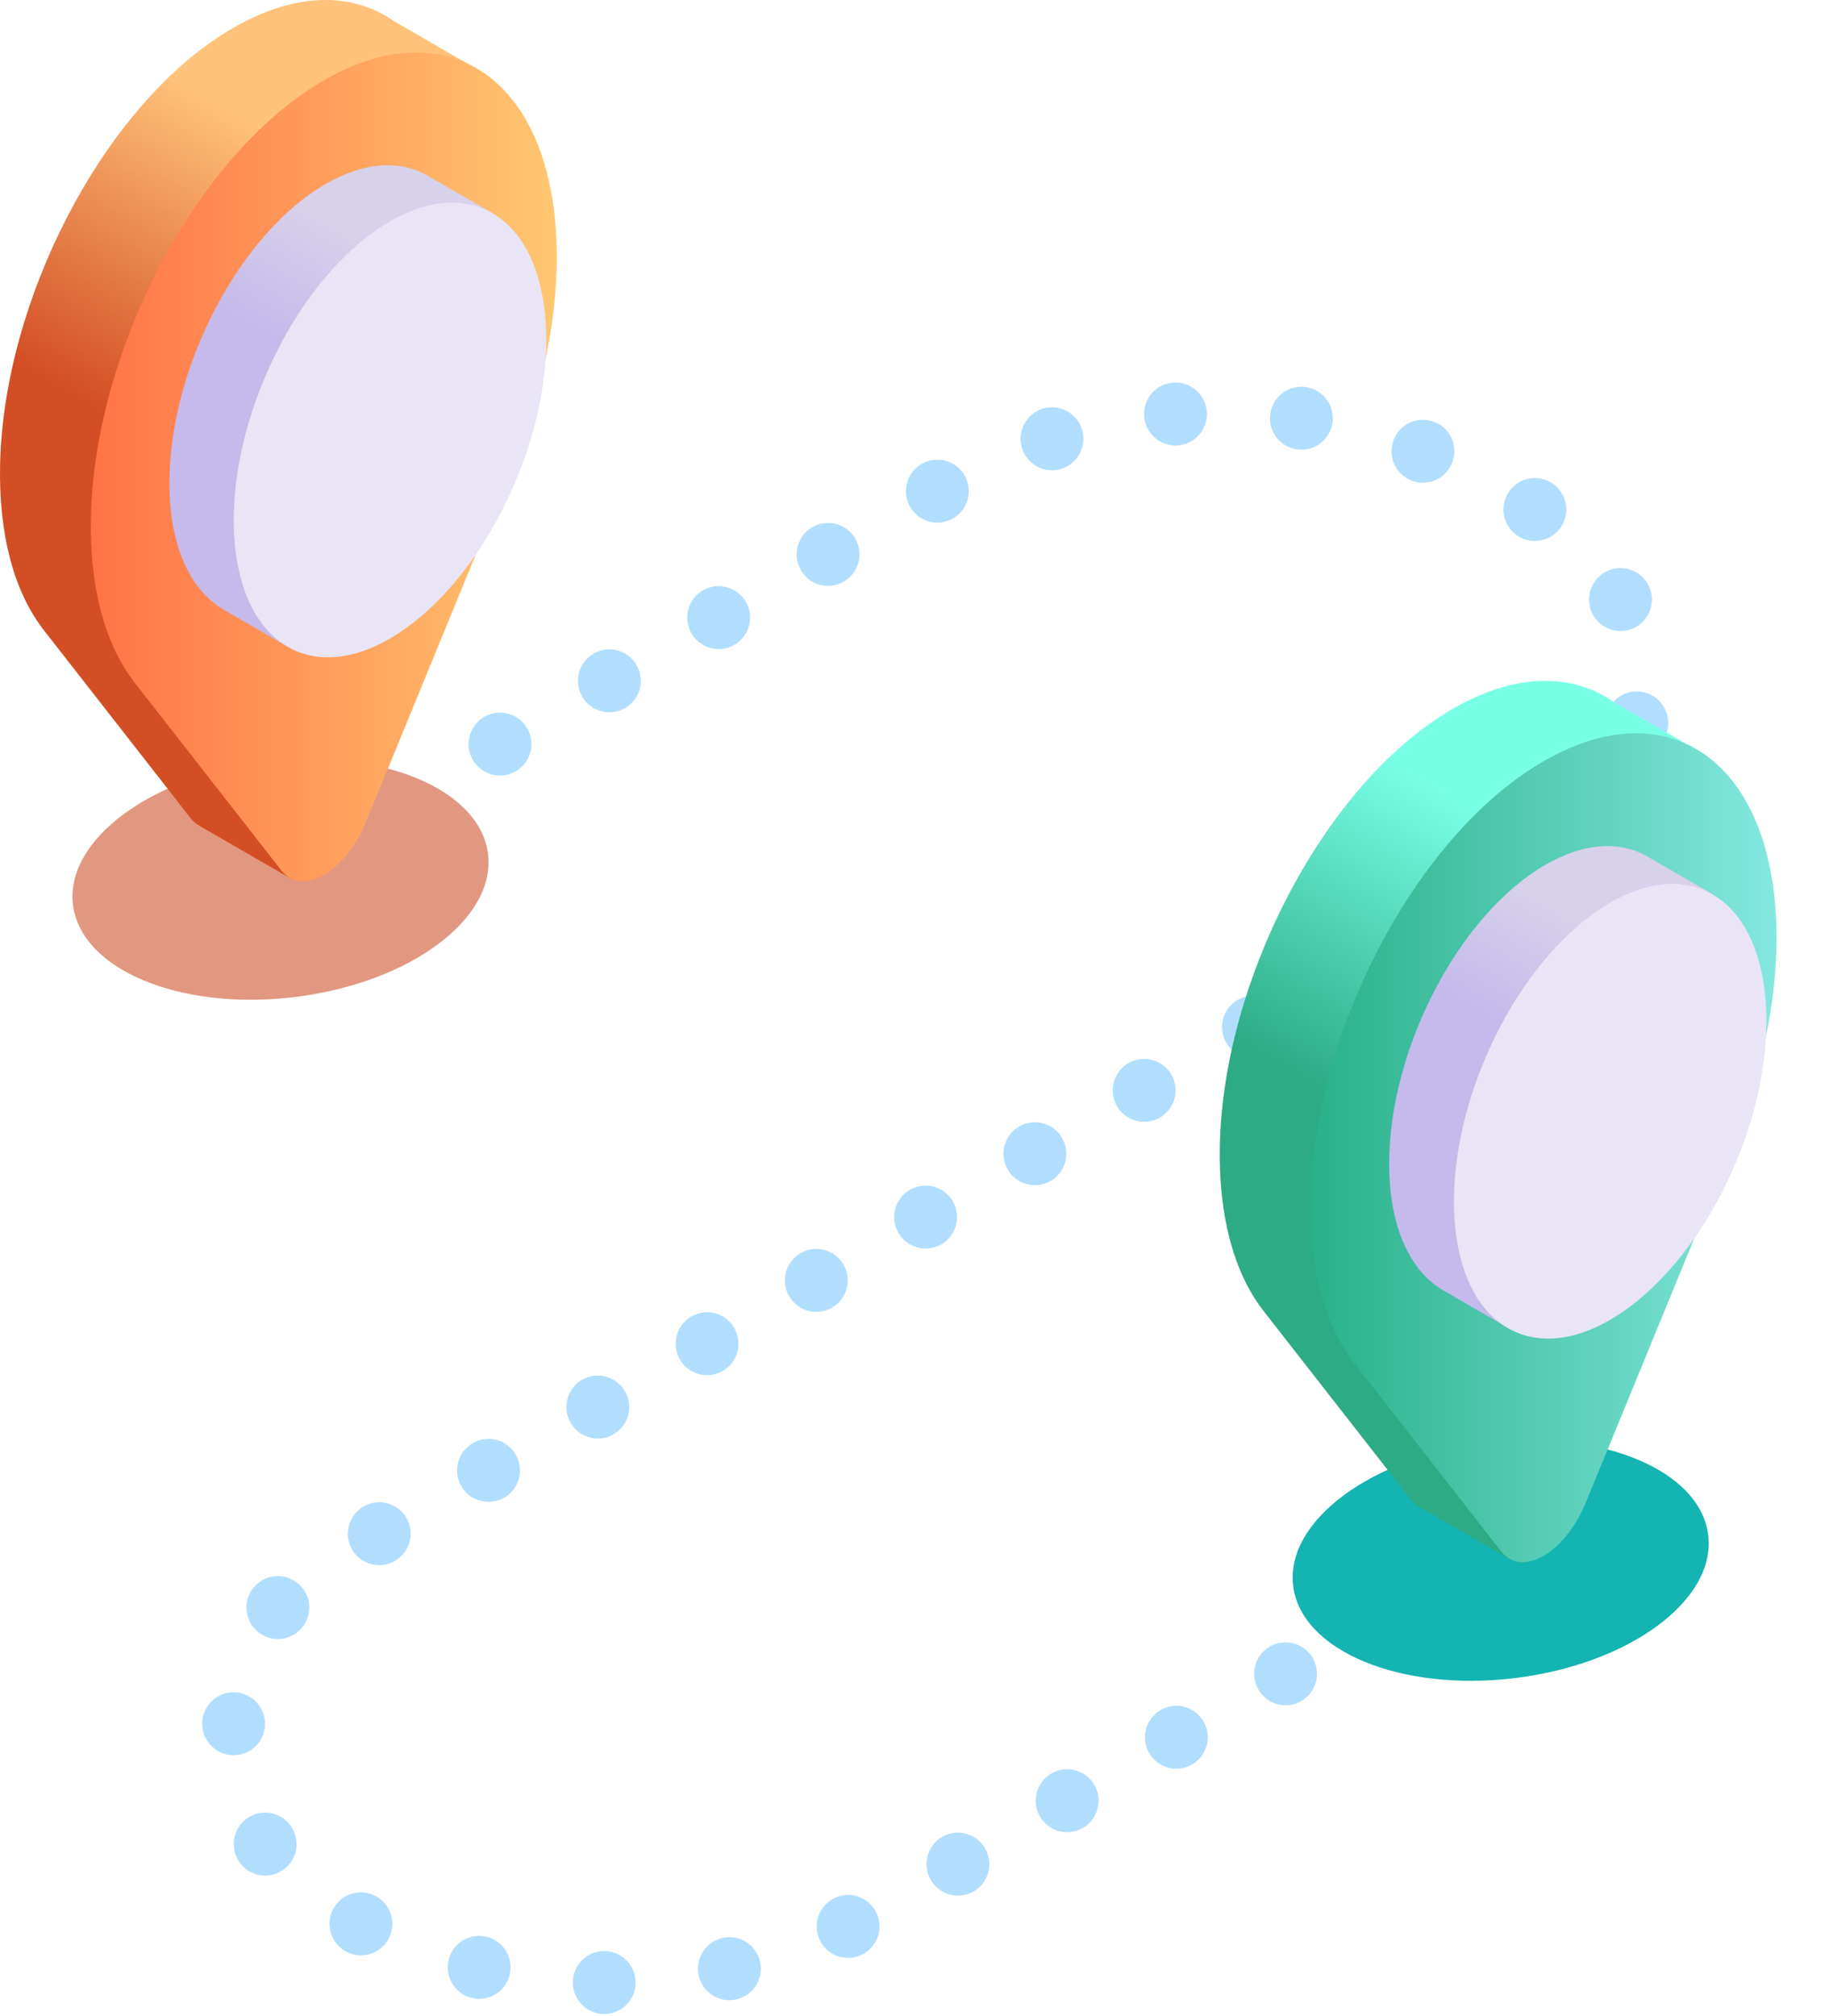 <svg viewBox="0 0 108 119" fill="none" xmlns="http://www.w3.org/2000/svg">
  <path d="M16.615 53.25C16.125 53.25 15.646 53.053 15.301 52.707C14.956 52.358 14.759 51.879 14.759 51.392C14.759 50.901 14.956 50.425 15.301 50.079C15.646 49.734 16.125 49.533 16.615 49.533C17.101 49.533 17.58 49.734 17.925 50.079C18.271 50.425 18.471 50.904 18.471 51.392C18.471 51.879 18.271 52.358 17.925 52.707C17.58 53.053 17.101 53.25 16.615 53.25Z" fill="#B1DEFF"/>
  <path d="M35.667 118.9C34.642 118.893 33.815 118.057 33.822 117.031C33.826 116.005 34.661 115.176 35.689 115.183C36.713 115.187 37.537 116.023 37.533 117.053C37.526 118.075 36.699 118.9 35.678 118.9C35.674 118.9 35.671 118.9 35.667 118.9ZM41.26 116.637C41.034 115.637 41.657 114.641 42.656 114.41C43.654 114.18 44.649 114.804 44.879 115.807C45.109 116.807 44.486 117.803 43.487 118.034C43.346 118.064 43.205 118.082 43.068 118.082C42.221 118.083 41.461 117.499 41.26 116.637ZM27.858 117.952C26.863 117.711 26.251 116.707 26.488 115.707C26.73 114.711 27.732 114.098 28.73 114.336C29.725 114.577 30.337 115.581 30.096 116.581C29.892 117.432 29.131 118.004 28.296 118.004C28.151 118.005 28.006 117.986 27.858 117.952ZM48.413 114.548C47.964 113.626 48.342 112.515 49.258 112.061H49.263C50.179 111.607 51.293 111.987 51.745 112.908C52.198 113.83 51.816 114.942 50.899 115.395C50.636 115.525 50.357 115.588 50.079 115.588C49.396 115.589 48.735 115.206 48.413 114.548ZM20.475 115.235C19.559 114.771 19.195 113.655 19.655 112.737C20.119 111.823 21.232 111.455 22.149 111.916C23.062 112.381 23.43 113.496 22.97 114.414C22.643 115.061 21.99 115.436 21.311 115.436C21.029 115.436 20.742 115.369 20.475 115.235ZM54.96 110.983C54.444 110.095 54.748 108.957 55.635 108.441C56.522 107.928 57.654 108.229 58.17 109.117C58.686 110.006 58.382 111.143 57.495 111.659C57.201 111.827 56.882 111.908 56.567 111.908C55.925 111.909 55.305 111.578 54.96 110.983ZM14.099 109.872C13.542 109.009 13.791 107.861 14.652 107.303C15.513 106.749 16.664 106.998 17.217 107.861C17.773 108.723 17.525 109.872 16.664 110.429C16.352 110.63 16.003 110.727 15.658 110.727C15.049 110.727 14.452 110.425 14.099 109.872ZM61.407 107.236C60.894 106.348 61.195 105.211 62.082 104.698C62.969 104.181 64.105 104.486 64.621 105.374C65.133 106.262 64.832 107.396 63.945 107.913C63.652 108.084 63.333 108.165 63.014 108.165C62.376 108.165 61.752 107.831 61.407 107.236ZM67.857 103.493C67.345 102.605 67.646 101.467 68.533 100.955C69.42 100.438 70.556 100.739 71.068 101.627C71.584 102.516 71.279 103.653 70.392 104.17C70.103 104.337 69.78 104.419 69.465 104.419C68.826 104.419 68.202 104.088 67.857 103.493ZM13.694 103.62C12.67 103.564 11.887 102.69 11.939 101.664C11.995 100.638 12.867 99.854 13.891 99.906C14.916 99.962 15.698 100.835 15.647 101.861C15.595 102.854 14.775 103.623 13.795 103.623C13.761 103.623 13.728 103.62 13.694 103.62ZM74.308 99.746C73.792 98.862 74.093 97.725 74.98 97.208C75.867 96.695 77.002 96.996 77.519 97.884C78.031 98.773 77.73 99.91 76.843 100.423C76.55 100.594 76.23 100.676 75.915 100.676C75.273 100.676 74.649 100.341 74.308 99.746ZM80.755 96.003C80.243 95.115 80.543 93.978 81.431 93.465C82.318 92.948 83.454 93.253 83.966 94.138C84.481 95.026 84.177 96.163 83.294 96.68C83.001 96.847 82.678 96.929 82.362 96.929C81.724 96.929 81.1 96.598 80.755 96.003ZM15.239 96.346C14.444 95.699 14.322 94.528 14.968 93.733C15.617 92.937 16.782 92.814 17.581 93.465C18.375 94.112 18.494 95.283 17.848 96.078C17.48 96.528 16.946 96.762 16.408 96.762C15.996 96.762 15.584 96.628 15.239 96.346ZM20.787 91.476C20.275 90.588 20.576 89.45 21.463 88.937C22.35 88.421 23.486 88.725 24.002 89.614C24.514 90.502 24.21 91.639 23.322 92.152C23.029 92.323 22.71 92.401 22.394 92.401C21.756 92.402 21.133 92.071 20.787 91.476ZM27.238 87.737C26.726 86.848 27.03 85.711 27.917 85.198C28.804 84.681 29.94 84.986 30.452 85.874C30.964 86.763 30.664 87.9 29.777 88.413C29.484 88.584 29.164 88.662 28.849 88.662C28.207 88.662 27.583 88.331 27.238 87.737ZM33.692 83.998C33.18 83.109 33.481 81.972 34.368 81.459C35.255 80.942 36.391 81.247 36.903 82.135C37.419 83.024 37.114 84.161 36.227 84.674C35.934 84.845 35.615 84.927 35.3 84.927C34.657 84.927 34.038 84.592 33.692 83.998ZM40.143 80.258C39.631 79.37 39.935 78.232 40.822 77.719C41.709 77.203 42.841 77.507 43.357 78.396C43.87 79.284 43.569 80.421 42.678 80.934C42.389 81.105 42.07 81.187 41.754 81.187C41.112 81.187 40.488 80.853 40.143 80.258ZM46.597 76.519C46.082 75.63 46.386 74.493 47.273 73.98C48.16 73.467 49.296 73.768 49.808 74.656C50.324 75.545 50.02 76.682 49.133 77.195C48.839 77.366 48.52 77.448 48.205 77.448C47.562 77.448 46.943 77.113 46.597 76.519ZM53.048 72.779C52.536 71.891 52.84 70.754 53.727 70.241C54.615 69.728 55.75 70.033 56.262 70.917C56.774 71.806 56.474 72.943 55.587 73.46C55.294 73.627 54.974 73.709 54.659 73.709C54.017 73.709 53.394 73.374 53.048 72.779ZM59.502 69.04C58.99 68.152 59.291 67.014 60.178 66.501C61.065 65.988 62.201 66.293 62.713 67.178C63.229 68.07 62.925 69.204 62.038 69.72C61.744 69.887 61.425 69.969 61.11 69.969C60.467 69.969 59.844 69.638 59.502 69.04ZM65.953 65.301C65.441 64.412 65.745 63.279 66.632 62.762C67.519 62.249 68.656 62.554 69.168 63.442C69.68 64.331 69.379 65.464 68.492 65.981C68.198 66.148 67.876 66.23 67.564 66.23C66.922 66.23 66.298 65.895 65.953 65.301ZM72.408 61.561C71.895 60.673 72.196 59.539 73.083 59.023C73.97 58.51 75.106 58.815 75.618 59.703C76.134 60.591 75.83 61.725 74.943 62.242C74.649 62.409 74.33 62.491 74.015 62.491C73.373 62.491 72.749 62.16 72.408 61.561ZM78.858 57.826C78.346 56.934 78.65 55.8 79.537 55.283C80.425 54.77 81.56 55.075 82.072 55.964C82.585 56.852 82.28 57.989 81.393 58.502C81.104 58.673 80.781 58.751 80.465 58.751C79.827 58.751 79.204 58.421 78.858 57.826ZM85.313 54.087C84.797 53.198 85.101 52.061 85.988 51.544C86.875 51.031 88.011 51.336 88.523 52.224C89.035 53.112 88.735 54.25 87.848 54.763C87.555 54.934 87.235 55.012 86.92 55.012C86.278 55.012 85.654 54.681 85.313 54.087ZM91.838 50.422C91.132 49.678 91.162 48.504 91.905 47.797V47.794C92.65 47.087 93.823 47.121 94.529 47.864C95.234 48.608 95.204 49.786 94.462 50.492C94.102 50.834 93.642 51.001 93.185 51.001C92.691 51.001 92.201 50.808 91.838 50.422ZM21.463 48.589C20.951 47.7 21.255 46.563 22.142 46.05C23.029 45.537 24.165 45.842 24.677 46.73C25.189 47.619 24.885 48.756 23.998 49.269C23.705 49.437 23.385 49.518 23.07 49.518C22.428 49.518 21.804 49.184 21.463 48.589ZM27.917 44.857C27.405 43.965 27.709 42.831 28.596 42.318C29.484 41.805 30.619 42.107 31.131 42.995C31.643 43.887 31.339 45.024 30.452 45.537C30.159 45.705 29.843 45.786 29.528 45.786C28.886 45.786 28.262 45.452 27.917 44.857ZM96.321 44.508C95.311 44.326 94.643 43.359 94.822 42.348C95.004 41.341 95.969 40.668 96.975 40.847C97.984 41.029 98.656 41.995 98.478 43.006C98.314 43.906 97.531 44.538 96.651 44.538C96.544 44.537 96.433 44.526 96.321 44.508ZM34.375 41.121C33.863 40.233 34.167 39.096 35.054 38.583C35.941 38.07 37.077 38.375 37.589 39.263C38.102 40.151 37.797 41.289 36.91 41.802C36.617 41.973 36.297 42.051 35.982 42.051C35.34 42.051 34.717 41.72 34.375 41.121ZM40.83 37.39C40.317 36.501 40.622 35.364 41.509 34.851C42.396 34.338 43.532 34.643 44.044 35.531C44.556 36.42 44.252 37.557 43.364 38.07C43.071 38.241 42.756 38.319 42.441 38.319C41.798 38.319 41.175 37.984 40.83 37.39ZM94.013 36.193C93.571 35.264 93.968 34.156 94.892 33.714C95.82 33.275 96.927 33.669 97.364 34.598C97.802 35.524 97.409 36.631 96.484 37.074C96.229 37.196 95.957 37.252 95.69 37.252C94.996 37.252 94.328 36.862 94.013 36.193ZM47.288 33.658C46.776 32.77 47.08 31.632 47.967 31.119C48.854 30.606 49.99 30.911 50.502 31.799C51.014 32.688 50.71 33.825 49.823 34.338C49.529 34.505 49.21 34.587 48.895 34.587C48.253 34.587 47.629 34.252 47.288 33.658ZM89.704 31.688C88.817 31.175 88.512 30.037 89.025 29.149C89.537 28.261 90.672 27.956 91.559 28.469C92.447 28.982 92.751 30.119 92.239 31.008C91.893 31.602 91.27 31.937 90.632 31.937C90.316 31.937 89.997 31.855 89.704 31.688ZM53.742 29.926C53.23 29.034 53.534 27.9 54.421 27.387C55.309 26.874 56.444 27.175 56.956 28.064C57.468 28.956 57.164 30.089 56.277 30.602C55.984 30.773 55.665 30.855 55.349 30.855C54.711 30.855 54.088 30.521 53.742 29.926ZM83.335 28.365C82.384 27.985 81.92 26.904 82.303 25.948C82.681 24.997 83.761 24.532 84.712 24.915H84.715C85.665 25.294 86.126 26.376 85.747 27.328C85.457 28.056 84.76 28.498 84.025 28.498C83.795 28.499 83.561 28.454 83.335 28.365ZM60.353 26.476C60.037 25.499 60.572 24.45 61.548 24.135C62.52 23.819 63.567 24.354 63.886 25.331C64.198 26.309 63.663 27.354 62.691 27.673C62.498 27.733 62.308 27.762 62.119 27.762C61.336 27.762 60.608 27.261 60.353 26.476ZM76.568 26.528C75.555 26.376 74.857 25.432 75.01 24.417C75.162 23.399 76.108 22.7 77.121 22.852C78.135 23.005 78.832 23.953 78.68 24.967C78.543 25.889 77.749 26.551 76.847 26.551C76.754 26.551 76.661 26.543 76.568 26.528ZM67.56 24.596C67.479 23.57 68.236 22.674 69.26 22.588C70.281 22.507 71.175 23.265 71.261 24.291C71.346 25.313 70.585 26.209 69.564 26.294C69.513 26.298 69.461 26.302 69.409 26.302C68.455 26.302 67.642 25.566 67.56 24.596Z" fill="#B1DEFF"/>
  <path d="M88.835 93.171C88.349 93.171 87.87 92.97 87.521 92.625C87.176 92.279 86.98 91.799 86.98 91.312C86.98 90.822 87.176 90.342 87.521 89.997C87.87 89.651 88.349 89.454 88.835 89.454C89.325 89.454 89.804 89.651 90.149 89.997C90.494 90.342 90.691 90.822 90.691 91.312C90.691 91.799 90.494 92.279 90.149 92.625C89.804 92.97 89.325 93.171 88.835 93.171Z" fill="#B1DEFF"/>
  <path d="M17.408 58.861C24.176 58.035 29.284 54.257 28.818 50.422C28.351 46.588 22.486 44.149 15.719 44.975C8.951 45.801 3.843 49.579 4.309 53.413C4.776 57.248 10.64 59.687 17.408 58.861Z" fill="#E19780"/>
  <path d="M27.387 9.683L28.666 4.371L23.244 1.236C20.634 -0.576 17.049 -0.468 13.119 2.04C5.992 6.591 0.237 17.714 0.007 27.369C-0.092 31.569 0.838 34.874 2.479 37.057L2.477 37.061L11.251 48.297C11.409 48.499 11.589 48.651 11.785 48.756L17.224 51.9L22.374 30.506L25.037 24.016L25.035 24.015C26.596 20.134 27.514 15.98 27.514 12.068C27.514 11.234 27.468 10.441 27.387 9.683Z" fill="url(#paint0_linear)"/>
  <path d="M32.877 15.163C32.877 4.736 26.37 0.1 18.482 5.136C11.355 9.686 5.599 20.809 5.37 30.464C5.27 34.663 6.201 37.969 7.842 40.152L7.839 40.156L16.614 51.392C17.845 52.969 20.395 51.495 21.626 48.495L30.401 27.111L30.398 27.11C31.959 23.229 32.877 19.075 32.877 15.163Z" fill="url(#paint1_linear)"/>
  <path d="M29.164 12.629L25.117 10.295L25.117 10.296C23.519 9.448 21.467 9.569 19.228 10.863C14.134 13.809 10.004 21.711 10.004 28.513C10.004 32.253 11.254 34.878 13.225 35.997L13.223 36L16.921 38.138L29.164 12.629Z" fill="url(#paint2_linear)"/>
  <path d="M30.399 28.526C33.465 21.321 32.65 14.072 28.58 12.335C24.509 10.598 18.724 15.031 15.659 22.236C12.593 29.442 13.408 36.691 17.478 38.428C21.549 40.165 27.333 35.732 30.399 28.526Z" fill="#E9E5F6"/>
  <path d="M89.458 99.067C96.226 98.241 101.334 94.463 100.868 90.629C100.401 86.794 94.536 84.355 87.769 85.181C81.001 86.007 75.892 89.785 76.359 93.62C76.826 97.454 82.69 99.893 89.458 99.067Z" fill="#13B4B2"/>
  <path d="M99.412 49.876L100.69 44.564L95.269 41.429C92.659 39.618 89.073 39.725 85.144 42.234C78.016 46.785 72.261 57.907 72.032 67.562C71.932 71.762 72.863 75.067 74.503 77.25L74.501 77.254L83.276 88.49C83.433 88.693 83.614 88.844 83.809 88.949L89.248 92.094L94.399 70.699L97.062 64.209L97.059 64.208C98.62 60.327 99.538 56.173 99.538 52.261C99.538 51.427 99.492 50.634 99.412 49.876Z" fill="url(#paint3_linear)"/>
  <path d="M104.901 55.356C104.901 44.929 98.395 40.293 90.507 45.329C83.38 49.88 77.624 61.002 77.395 70.657C77.295 74.857 78.226 78.162 79.866 80.345L79.864 80.349L88.639 91.585C89.87 93.162 92.419 91.688 93.65 88.688L102.425 67.304L102.423 67.303C103.983 63.422 104.901 59.268 104.901 55.356Z" fill="url(#paint4_linear)"/>
  <path d="M101.188 52.822L97.141 50.488L97.141 50.489C95.543 49.641 93.491 49.762 91.252 51.056C86.158 54.002 82.029 61.904 82.029 68.706C82.029 72.446 83.278 75.071 85.249 76.19L85.247 76.193L88.945 78.332L101.188 52.822Z" fill="url(#paint5_linear)"/>
  <path d="M102.449 68.749C105.515 61.544 104.7 54.294 100.63 52.558C96.56 50.821 90.775 55.254 87.709 62.459C84.644 69.665 85.458 76.914 89.528 78.65C93.599 80.387 99.384 75.954 102.449 68.749Z" fill="#E9E5F6"/>
  <defs>
    <linearGradient id="paint0_linear" x1="12.936" y1="28.255" x2="22.541" y2="11.645" gradientUnits="userSpaceOnUse">
    <stop stop-color="#D34E24"/>
    <stop offset="1" stop-color="#FFC27A"/>
    </linearGradient>
    <linearGradient id="paint1_linear" x1="5.363" y1="36.161" x2="39.072" y2="36.161" gradientUnits="userSpaceOnUse">
    <stop stop-color="#FF7347"/>
    <stop offset="1" stop-color="#FFDA7A"/>
    </linearGradient>
    <linearGradient id="paint2_linear" x1="18.702" y1="21.425" x2="22.501" y2="14.854" gradientUnits="userSpaceOnUse">
    <stop stop-color="#C5BAEB"/>
    <stop offset="1" stop-color="#D7D1EB"/>
    </linearGradient>
    <linearGradient id="paint3_linear" x1="84.961" y1="68.448" x2="94.565" y2="51.838" gradientUnits="userSpaceOnUse">
    <stop stop-color="#2CAB85"/>
    <stop offset="1" stop-color="#7AFFE7"/>
    </linearGradient>
    <linearGradient id="paint4_linear" x1="77.388" y1="76.375" x2="111.097" y2="76.375" gradientUnits="userSpaceOnUse">
    <stop stop-color="#29B189"/>
    <stop offset="1" stop-color="#99F4F4"/>
    </linearGradient>
    <linearGradient id="paint5_linear" x1="90.726" y1="61.618" x2="94.525" y2="55.047" gradientUnits="userSpaceOnUse">
    <stop stop-color="#C5BAEB"/>
    <stop offset="1" stop-color="#D7D1EB"/>
    </linearGradient>
  </defs>
</svg>